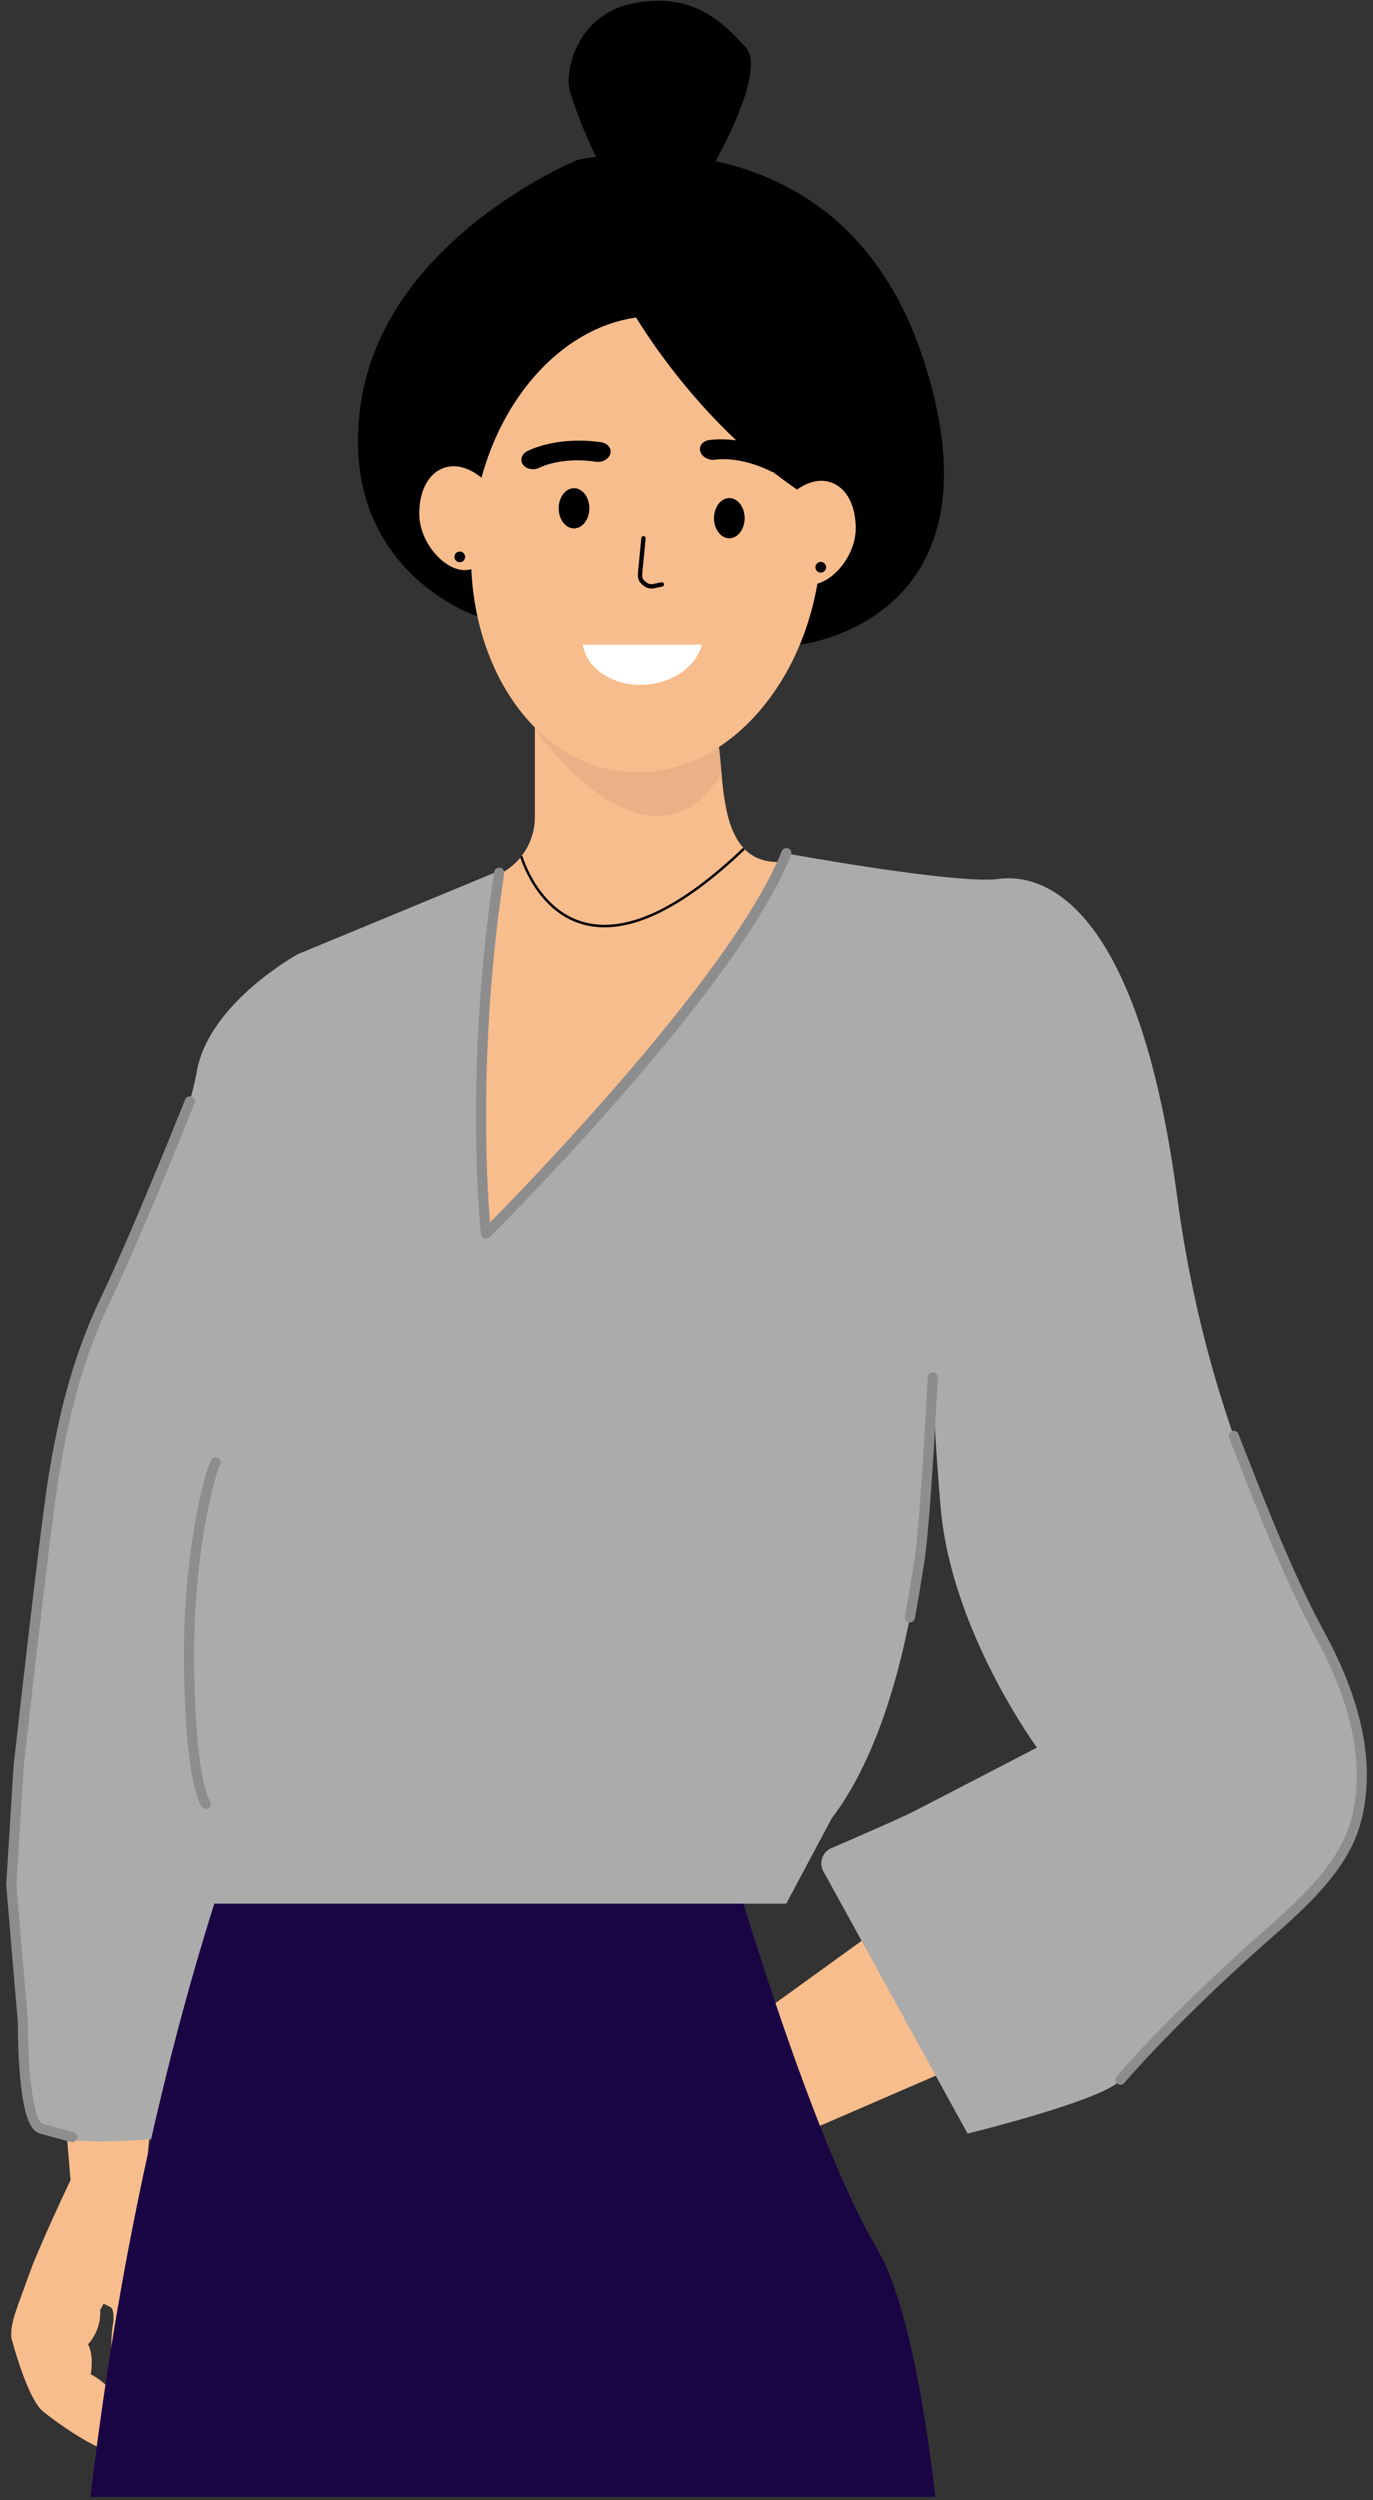 <svg width="200" height="364" fill="none" xmlns="http://www.w3.org/2000/svg"><rect width="100%" height="100%" fill="#333333" stroke="none"/><path d="M119.71 125.147l-12.708 15.148-4.038 4.814-35.885 42.779 2.115-59.647c4.897-.302 8.718-4.368 8.718-9.285V98.924l25.479.928 1.037 6.894.176 1.168c.012.059.015.11.026.169.199 1.319.316 2.877.467 4.512.03.332.059.667.092 1.006.588 5.892 1.857 12.323 8.803 11.888l5.718-.342z" fill="#F8BD8C"/><path d="M105.09 112.602c-1.714 2.995-4.516 5.739-8.344 6.155-7.313.799-14.443-7.09-17.962-11.454a12.234 12.234 0 01-.876-1.26v-.508c.596.342 1.43.788 2.677 1.237 2.82 1.028 7.134 2.096 12.874 2.088 4.155-.007 7.336-.968 9.631-2.088l1.331-.022.176 1.168c.011.059.015.11.026.169.199 1.322.316 2.88.467 4.515z" fill="#EAB186"/><path d="M116.504 93.86s30.417-3.3 18.04-41.428c-12.381-38.127-50.447-29.136-50.447-29.136S55.934 34.79 52.528 58.956C49.123 83.12 69.546 89.748 69.546 89.748l46.958 4.11z" fill="#000"/><path d="M103.237 25.248s8.733-14.692 5.368-18.379c-3.364-3.686-7.597-7.966-16.102-6.438-8.505 1.533-10.31 9.974-9.494 12.792.816 2.82 2.908 8.434 5.677 12.99 2.773 4.56 14.551-.965 14.551-.965z" fill="#000"/><path d="M68.815 76.833c-1.74 18.293 8.196 34.208 22.195 35.545 13.999 1.337 26.759-12.412 28.502-30.706 1.739-18.294-8.197-34.208-22.196-35.545-14.002-1.337-26.762 12.408-28.501 30.706z" fill="#F8BD8C"/><path d="M89.977 41.578S100.5 62.811 120.924 74.28c20.426 11.47 2.011-29.136 2.011-29.136l-32.958-3.566z" fill="#000"/><path d="M61.074 74.8c0 4.176 3.618 8.21 6.6 8.21 2.983 0 5.402-3.386 5.402-7.562 0-4.177-3.963-7.561-6.946-7.561-2.985-.004-5.056 2.736-5.056 6.913zm63.575 2.118c0 4.176-3.619 8.209-6.601 8.209-2.982 0-5.402-3.385-5.402-7.561 0-4.177 3.964-7.562 6.947-7.562 2.982 0 5.056 2.737 5.056 6.913z" fill="#F8BD8C"/><path d="M81.383 74.008c0 1.617 1 2.924 2.232 2.924 1.232 0 2.232-1.311 2.232-2.924 0-1.617-1-2.925-2.232-2.925-1.231-.003-2.232 1.308-2.232 2.925zm24.854 4.364c1.233 0 2.232-1.31 2.232-2.924 0-1.615-.999-2.925-2.232-2.925s-2.232 1.31-2.232 2.925c0 1.615.999 2.924 2.232 2.924zM87.344 67.235c-.18.022-.368.018-.555-.007-4.994-.74-8.053.791-8.178.858-.835.43-1.92.246-2.413-.413-.492-.66-.231-1.543.596-1.981.173-.092 4.328-2.247 10.785-1.293.949.14 1.545.888 1.328 1.672-.18.622-.824 1.083-1.563 1.164zm25.435 1.55a2.265 2.265 0 01-.526-.177c-4.53-2.232-7.91-1.705-8.049-1.683-.927.155-1.901-.35-2.173-1.13-.273-.778.25-1.54 1.173-1.706.194-.033 4.806-.817 10.663 2.06.861.423 1.199 1.318.754 1.995-.36.55-1.114.789-1.842.641z" fill="#000"/><path d="M94.908 85.69c-.383 0-.758-.117-1.067-.346-.945-.692-.992-1.182-.882-2.298l.456-4.703a.323.323 0 01.35-.288.319.319 0 01.286.35l-.46 4.707c-.099 1.002-.062 1.22.625 1.72.265.195.607.265.942.195l1.191-.25a.32.32 0 01.132.626l-1.19.25a1.947 1.947 0 01-.383.037z" fill="#080305"/><path d="M84.906 93.87c.559 3.61 4.6 6.184 9.274 5.805 4.063-.328 7.291-2.78 8.056-5.816l-17.33.011z" fill="#fff"/><path d="M67.348 80.402a.778.778 0 11-.78 1.346.778.778 0 01.78-1.346zm52.598 1.517a.778.778 0 11-.78 1.347.778.778 0 01.78-1.347z" fill="#080305"/><path d="M138.107 301.436l-21.269 9.208-12.267-12.924 26.741-19.329 11.384 21.24-4.589 1.805zm-120.46 51.206l4.803-1.573s.595-.851-.067-1.941c-.662-1.09-2.235-1.057-3-.976-.769.081-2.357.674-2.357.674s-1.883-2.155-3.806-3.131c0 0 .503-2.648-.39-4.368 0 0 1.975-2.014 1.758-4.99 0 0 .202-.358.5-.91.254.114.739.335 1.052.516.437.25.474 1.683.301 2.545-.173.861-.364 3.591-.092 5.149.272 1.557 1.464 2.618 3.236 2.559 1.772-.059 1.831-1.801 2.177-3.348.346-1.543.198-2.994.073-5.775-.125-2.78.6-4.173 1.13-6.802.529-2.626.334-4.737.334-4.737-.235-2.191-1.103-4.843-1.339-5.524.258-1.584.236-3.072-.268-4.18-.905-1.993 2.03-16.519 2.03-16.519l-14.827 1.68 1.38 16.433s-4.641 9.731-6.178 14.106c-1.537 4.376-2.655 6.681-2.442 8.854 0 0 2.254 8.744 4.567 10.678 2.372 1.977 7.645 5.45 9.186 5.572 1.662.129 6.074-.464 6.074-.464s.982-.044 1.718-.446c0 0 .71.011.161-1.477-.537-1.491-2.059-1.119-5.714-1.605z" fill="#F8BD8C"/><path d="M43.38 138.929s-12.826 7.02-14.683 16.931c-1.857 9.911-8.046 23.903-11.45 29.73-3.406 5.83-7.737 17.781-8.355 21.862-.618 4.081-9.285 62.667-6.81 76.659 2.474 13.992.555 24.872 5.332 26.816 4.776 1.945 20.044 0 20.044 0L49.74 174.901l-6.361-35.972z" fill="#ABABAB"/><path d="M136.25 363.558H13.19a524.333 524.333 0 013.026-21.873v-.004a493.212 493.212 0 014.947-26.349v-.003c.128-.593.257-1.186.39-1.783 0-.004 0-.007.003-.011.14-.641.28-1.274.427-1.919.01-.051.022-.099.033-.151a477.44 477.44 0 013.261-13.506 404.401 404.401 0 015.946-20.798v-.003c.39-1.238.787-2.475 1.192-3.717 0 0 .364-.353 1.334-.884 2.159-1.186 7.318-3.259 18.15-4.309v-.003c.016 0 .034-.004.049-.004 5.284-.512 11.917-.774 20.206-.575 9.185.221 20.408 1.013 34.087 2.678 0 0 .754 2.626 2.044 6.817a587.504 587.504 0 004.674 14.493c1.739 5.149 3.71 10.714 5.788 16.08.231.597.459 1.19.695 1.779 2.706 6.854 5.563 13.255 8.292 17.867 3.986 6.74 6.769 21.21 8.516 36.178z" fill="#190444"/><path d="M32.411 234.081c.309-3.102 2.004-23.87 2.004-23.87s1.089-29.45.063-39.678c-.655-6.423 3.824-19.082 7.243-27.612a187.27 187.27 0 011.659-3.992l6.66-2.751 22.816-9.447s-4.545 34.296-2.066 52.896c0 0 36.308-38.017 43.736-55.375 0 0 24.758 4.537 30.95 3.72 6.189-.829 20.228 2.887 25.998 46.288 5.78 43.398 24.35 66.126 25.181 73.986.816 7.848 4.953 16.529-4.953 26.448-9.903 9.918-26.417 25.206-28.472 28.109-2.067 2.887-22.284 7.848-22.284 7.848l-21.008-38.193a2.4 2.4 0 011.148-3.359c3.526-1.525 9.851-4.276 11.605-5.156 2.474-1.241 18.36-9.499 18.36-9.499s-12.48-16.949-14.025-34.93c-.695-8.036-1.015-14.382-1.151-18.971-.184 15.413-2.155 47.625-14.73 64.228l-6.612 12.398H31.227s-.416-2.604 0-4.906c.735-4.147.875-35.085 1.184-38.182z" fill="#ABABAB"/><path d="M10.502 311.9a.746.746 0 01-.194-.026l-4.48-1.226c-1.05-.288-2.334-1.533-2.937-8.645a91.68 91.68 0 01-.29-7.45L.908 274.458a.52.52 0 010-.107l1.074-17.288c.04-.376 3.802-34.01 4.997-41.486 1.25-7.827 3.144-17.112 7.722-26.665 4.541-9.484 12.19-28.625 12.267-28.82.15-.38.577-.56.956-.413a.74.74 0 01.412.958c-.078.191-7.74 19.38-12.304 28.908-4.494 9.384-6.362 18.541-7.593 26.26-1.188 7.444-4.946 41.044-4.983 41.383l-1.066 17.2 1.691 20.073c0 .022.004.044.004.07-.066 7.631.92 14.36 2.147 14.699l4.48 1.226a.736.736 0 01.514.906.774.774 0 01-.725.538zm19.478-48.535a.726.726 0 01-.54-.24c-.236-.258-2.328-3.016-2.63-19.874-.3-16.872 3.104-29.453 4.016-30.742a.735.735 0 011.203.847c-.622 1.002-4.05 13.068-3.748 29.866.287 15.948 2.148 18.765 2.266 18.927a.74.74 0 01-.567 1.216zm40.81-83.005a.73.73 0 01-.728-.652c-.026-.232-2.534-23.377 1.923-52.738a.737.737 0 01.838-.619c.4.063.677.439.618.84-3.77 24.835-2.526 45.162-2.06 50.797 6.097-6.191 35.547-36.643 42.468-54.012a.737.737 0 111.368.545c-7.807 19.586-42.43 54.163-43.902 55.625a.78.78 0 01-.525.214zm92.436 123.172a.737.737 0 01-.563-1.212c.074-.085 7.332-8.692 21.03-20.809l.478-.424c4.732-4.184 10.623-9.388 12.465-15.553 2.288-7.665.644-16.729-4.883-26.949-4.578-8.464-8.152-17.587-11.612-26.415l-1.115-2.84a.734.734 0 01.416-.954.733.733 0 01.952.417l1.115 2.843c3.441 8.784 7.001 17.866 11.535 26.249 5.721 10.574 7.402 20.021 4.997 28.072-1.96 6.567-8.027 11.93-12.899 16.235l-.478.42c-13.606 12.04-20.806 20.57-20.876 20.655a.722.722 0 01-.562.265zm-30.69-67.293a.737.737 0 01-.72-.877c.003-.022.43-2.295 1.342-7.937.908-5.617 1.967-26.713 1.978-26.927a.741.741 0 01.772-.7.738.738 0 01.699.774c-.044.869-1.074 21.391-1.993 27.089-.916 5.668-1.346 7.955-1.35 7.977a.749.749 0 01-.728.601z" fill="#8E8D8E"/><path d="M88.061 135.021c-1.085 0-2.129-.136-3.13-.412-6.864-1.89-9.155-9.801-9.177-9.882l.353-.099c.022.077 2.257 7.793 8.924 9.623 6.123 1.68 13.933-1.955 23.214-10.817l.254.266c-7.88 7.528-14.738 11.321-20.438 11.321z" fill="#080305"/></svg>